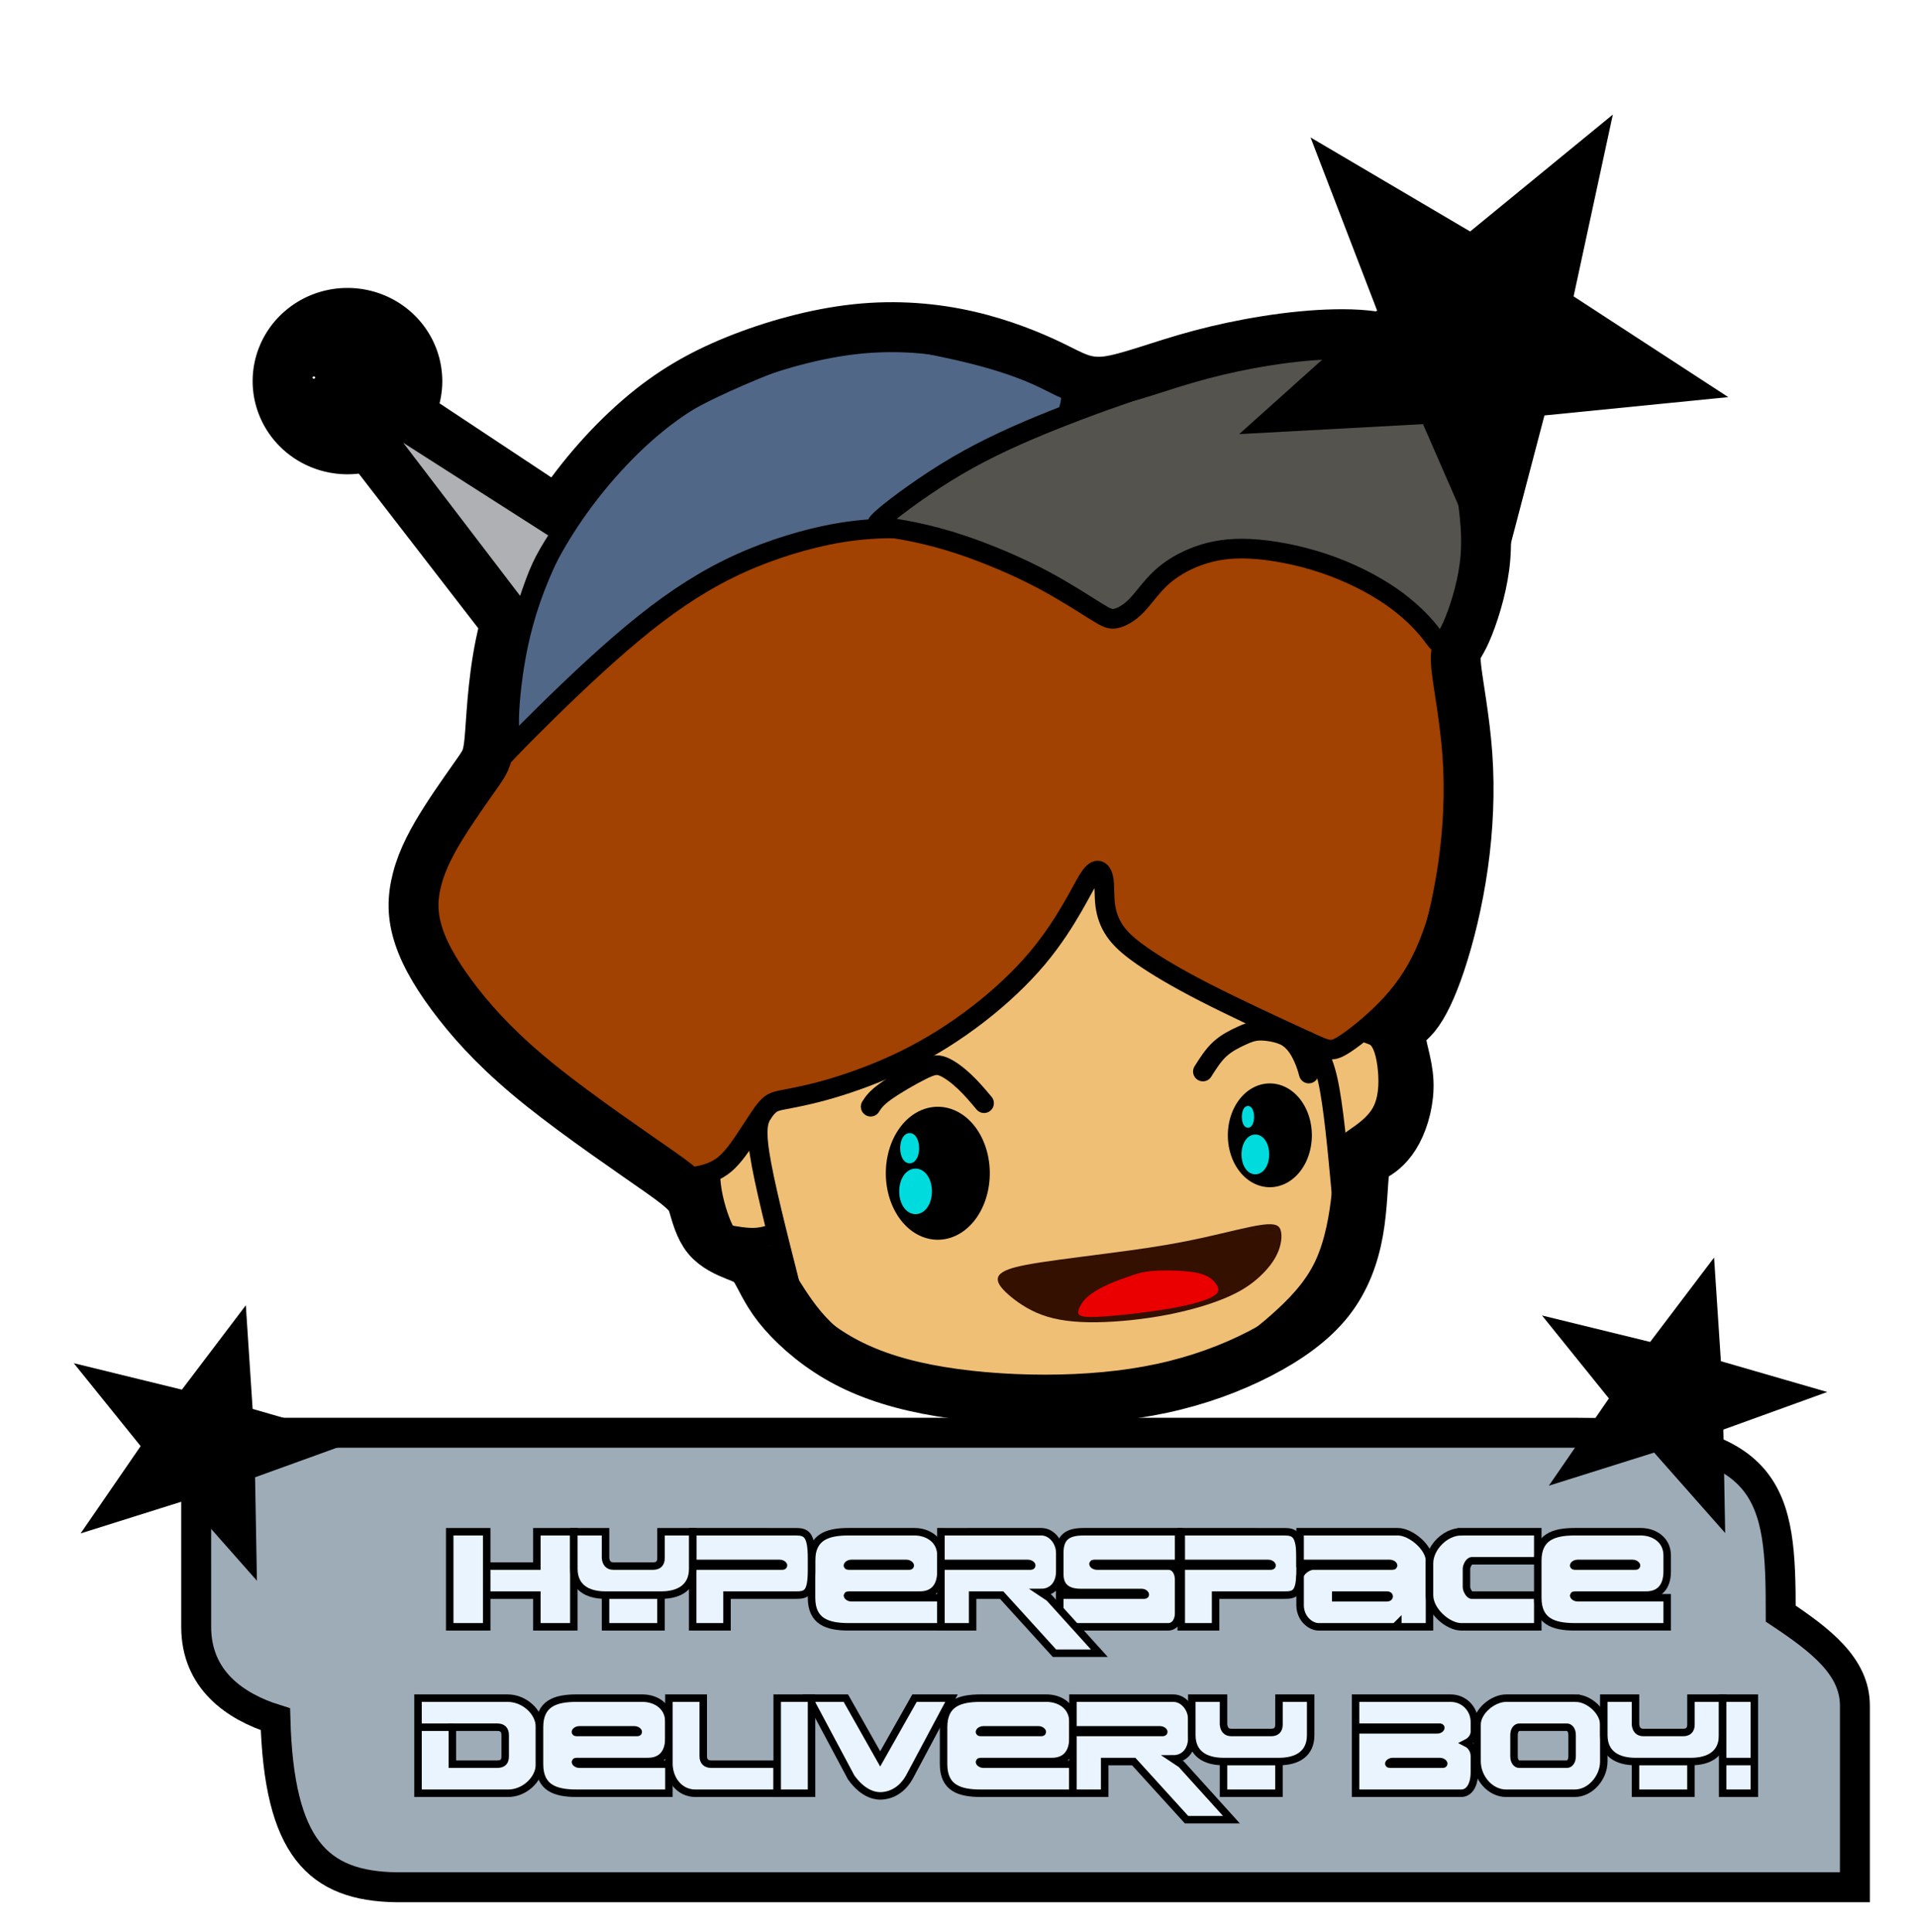 <?xml version="1.0" encoding="UTF-8" standalone="no"?>
<!-- Created with Inkscape (http://www.inkscape.org/) -->

<svg
   width="192.057mm"
   height="193.537mm"
   viewBox="0 0 192.057 193.537"
   version="1.1"
   id="svg5"
   xml:space="preserve"
   inkscape:version="1.2.1 (9c6d41e410, 2022-07-14)"
   sodipodi:docname="hdb-hdb-v2.svg"
   inkscape:export-filename="hdb-hdb-v2.png"
   inkscape:export-xdpi="262.48001"
   inkscape:export-ydpi="262.48001"
   xmlns:inkscape="http://www.inkscape.org/namespaces/inkscape"
   xmlns:sodipodi="http://sodipodi.sourceforge.net/DTD/sodipodi-0.dtd"
   xmlns="http://www.w3.org/2000/svg"
   xmlns:svg="http://www.w3.org/2000/svg"><sodipodi:namedview
     id="namedview7"
     pagecolor="#ffffff"
     bordercolor="#666666"
     borderopacity="1.0"
     inkscape:showpageshadow="2"
     inkscape:pageopacity="0.0"
     inkscape:pagecheckerboard="0"
     inkscape:deskcolor="#d1d1d1"
     inkscape:document-units="mm"
     showgrid="true"
     inkscape:zoom="0.914906"
     inkscape:cx="181.98591"
     inkscape:cy="457.97055"
     inkscape:window-width="2560"
     inkscape:window-height="1377"
     inkscape:window-x="-8"
     inkscape:window-y="-8"
     inkscape:window-maximized="1"
     inkscape:current-layer="layer1"><inkscape:grid
       type="xygrid"
       id="grid55094"
       originx="-21.09"
       originy="-38.786" /></sodipodi:namedview><defs
     id="defs2"><inkscape:path-effect
       effect="bspline"
       id="path-effect3288"
       is_visible="true"
       lpeversion="1"
       weight="33.333"
       steps="2"
       helper_size="0"
       apply_no_weight="true"
       apply_with_weight="true"
       only_selected="false" /><inkscape:path-effect
       effect="bspline"
       id="path-effect82344"
       is_visible="true"
       lpeversion="1"
       weight="33.333"
       steps="2"
       helper_size="0"
       apply_no_weight="true"
       apply_with_weight="true"
       only_selected="false" /><inkscape:path-effect
       effect="bspline"
       id="path-effect48799"
       is_visible="true"
       lpeversion="1"
       weight="33.333"
       steps="2"
       helper_size="0"
       apply_no_weight="true"
       apply_with_weight="true"
       only_selected="false" /><inkscape:path-effect
       effect="bspline"
       id="path-effect48795"
       is_visible="true"
       lpeversion="1"
       weight="33.333"
       steps="2"
       helper_size="0"
       apply_no_weight="true"
       apply_with_weight="true"
       only_selected="false" /><inkscape:path-effect
       effect="bspline"
       id="path-effect48695"
       is_visible="true"
       lpeversion="1"
       weight="33.333"
       steps="2"
       helper_size="0"
       apply_no_weight="true"
       apply_with_weight="true"
       only_selected="false" /><inkscape:path-effect
       effect="bspline"
       id="path-effect48661"
       is_visible="true"
       lpeversion="1"
       weight="33.333"
       steps="2"
       helper_size="0"
       apply_no_weight="true"
       apply_with_weight="true"
       only_selected="false" /><inkscape:path-effect
       effect="bspline"
       id="path-effect47814"
       is_visible="true"
       lpeversion="1"
       weight="33.333"
       steps="2"
       helper_size="0"
       apply_no_weight="true"
       apply_with_weight="true"
       only_selected="false" /><inkscape:path-effect
       effect="bspline"
       id="path-effect45230"
       is_visible="true"
       lpeversion="1"
       weight="33.333"
       steps="2"
       helper_size="0"
       apply_no_weight="true"
       apply_with_weight="true"
       only_selected="false" /><inkscape:path-effect
       effect="bspline"
       id="path-effect23184"
       is_visible="true"
       lpeversion="1"
       weight="33.333"
       steps="2"
       helper_size="0"
       apply_no_weight="true"
       apply_with_weight="true"
       only_selected="false" /><inkscape:path-effect
       effect="bspline"
       id="path-effect15237"
       is_visible="true"
       lpeversion="1"
       weight="33.333"
       steps="2"
       helper_size="0"
       apply_no_weight="true"
       apply_with_weight="true"
       only_selected="false" /><inkscape:path-effect
       effect="bspline"
       id="path-effect7279"
       is_visible="true"
       lpeversion="1"
       weight="33.333"
       steps="2"
       helper_size="0"
       apply_no_weight="true"
       apply_with_weight="true"
       only_selected="false" /><inkscape:path-effect
       effect="bspline"
       id="path-effect3877"
       is_visible="true"
       lpeversion="1"
       weight="33.333"
       steps="2"
       helper_size="0"
       apply_no_weight="true"
       apply_with_weight="true"
       only_selected="false" /><filter
       inkscape:collect="always"
       style="color-interpolation-filters:sRGB"
       id="filter48873"
       x="-0.502"
       y="-0.282"
       width="2.004"
       height="1.564"><feGaussianBlur
         inkscape:collect="always"
         stdDeviation="0.034"
         id="feGaussianBlur48875" /></filter><filter
       inkscape:collect="always"
       style="color-interpolation-filters:sRGB"
       id="filter48877"
       x="-0.603"
       y="-0.241"
       width="2.205"
       height="1.482"><feGaussianBlur
         inkscape:collect="always"
         stdDeviation="0.018"
         id="feGaussianBlur48879" /></filter><filter
       inkscape:collect="always"
       style="color-interpolation-filters:sRGB"
       id="filter48885"
       x="-0.489"
       y="-0.288"
       width="1.977"
       height="1.576"><feGaussianBlur
         inkscape:collect="always"
         stdDeviation="0.039"
         id="feGaussianBlur48887" /></filter><filter
       inkscape:collect="always"
       style="color-interpolation-filters:sRGB"
       id="filter48889"
       x="-0.55"
       y="-0.26"
       width="2.099"
       height="1.52"><feGaussianBlur
         inkscape:collect="always"
         stdDeviation="0.025"
         id="feGaussianBlur48891" /></filter><filter
       inkscape:collect="always"
       style="color-interpolation-filters:sRGB"
       id="filter48893"
       x="-0.012"
       y="-0.035"
       width="1.023"
       height="1.069"><feGaussianBlur
         inkscape:collect="always"
         stdDeviation="0.034"
         id="feGaussianBlur48895" /></filter><inkscape:path-effect
       effect="bspline"
       id="path-effect82344-4"
       is_visible="true"
       lpeversion="1"
       weight="33.333"
       steps="2"
       helper_size="0"
       apply_no_weight="true"
       apply_with_weight="true"
       only_selected="false" /></defs><g
     inkscape:groupmode="layer"
     id="layer5"
     inkscape:label="shadows"
     style="display:inline"
     transform="translate(-21.09,-38.786)"><path
       style="display:inline;fill:#9eacb8;fill-opacity:1;stroke:#ffffff;stroke-width:9;stroke-linecap:butt;stroke-linejoin:miter;stroke-dasharray:none;stroke-opacity:1"
       d="M 40.746,182.298 H 179.159 c 19.68,-0.02 20.337,6.256 20.337,18.114 3.969,2.646 7.431,5.289 7.431,9.211 v 18.2 H 60.854 c -7.946,-0.099 -11.813,-3.991 -12.171,-16.828 -4.065,-1.272 -7.937,-3.969 -7.937,-9.26 z"
       id="path50912-1"
       sodipodi:nodetypes="cccsccccc"
       inkscape:label="label shadow" /><path
       style="display:inline;fill:none;stroke:#ffffff;stroke-width:13;stroke-linecap:butt;stroke-linejoin:miter;stroke-dasharray:none;stroke-opacity:1"
       d="m 165.263,75.851 c -2.429,-2.953 -6.072,-3.648 -10.41,-3.561 -4.338,0.087 -9.369,0.955 -13.465,2.046 -4.096,1.09 -7.257,2.403 -9.426,2.663 -2.169,0.261 -3.345,-0.53 -5.408,-1.534 -2.063,-1.004 -5.012,-2.219 -8.396,-3.001 -3.383,-0.782 -7.2,-1.129 -11.277,-0.695 -4.077,0.434 -8.415,1.65 -12.058,3.126 -3.644,1.476 -6.593,3.213 -9.543,5.732 -2.95,2.519 -5.899,5.819 -8.336,9.482 -2.437,3.664 -4.33,7.626 -5.371,11.708 -1.041,4.082 -1.214,8.25 -1.388,10.508 -0.174,2.258 -0.347,2.605 -1.128,3.734 -0.781,1.129 -2.169,3.039 -3.383,4.95 -1.215,1.911 -2.255,3.821 -2.776,5.819 -0.52,1.998 -0.52,3.734 0.174,5.819 0.694,2.084 2.082,4.342 3.97,6.751 1.887,2.409 4.359,5.06 8.289,8.204 3.93,3.144 9.256,6.756 11.997,8.684 2.741,1.928 2.984,2.414 3.244,3.283 0.26,0.868 0.607,2.258 1.388,3.213 0.781,0.955 1.995,1.476 2.863,1.824 0.868,0.347 1.388,0.521 1.88,1.227 0.492,0.706 1.069,2.247 2.35,3.879 1.281,1.631 3.404,3.579 5.92,5.056 2.516,1.476 5.465,2.518 9.022,3.213 3.557,0.695 7.721,1.042 11.798,1.042 4.077,-5e-5 8.068,-0.347 11.711,-1.129 3.643,-0.782 6.94,-1.997 9.802,-3.474 2.863,-1.476 5.292,-3.213 6.94,-5.298 1.649,-2.085 2.515,-4.514 2.949,-6.946 0.434,-2.432 0.434,-4.863 0.608,-6.079 0.174,-1.216 0.521,-1.216 1.128,-1.563 0.607,-0.347 1.474,-1.042 2.168,-2.345 0.694,-1.302 1.214,-3.213 1.128,-5.037 -0.087,-1.824 -0.781,-3.56 -0.78,-4.516 6e-5,-0.956 0.694,-1.129 1.474,-2.084 0.78,-0.955 1.648,-2.693 2.523,-5.326 0.875,-2.634 1.728,-6.05 2.25,-9.731 0.522,-3.681 0.692,-7.435 0.432,-11.082 -0.26,-3.647 -0.954,-7.121 -1.127,-8.858 -0.173,-1.737 0.174,-1.737 0.781,-2.953 0.607,-1.216 1.474,-3.647 1.908,-6.079 0.434,-2.432 0.434,-4.863 -0.173,-8.684 -0.607,-3.821 -1.822,-9.032 -4.25,-11.985 z"
       id="path82342-4"
       inkscape:path-effect="#path-effect82344-4"
       inkscape:original-d="m 166.47721,73.592863 c -3.64292,-0.69424 -7.28637,-1.38899 -10.93034,-2.08427 -5.031,0.86898 -10.06233,1.73741 -15.09427,2.60533 -3.16038,1.31246 -6.32111,2.6247 -9.48239,3.93679 -1.17646,-0.79099 -2.35284,-1.58202 -3.52992,-2.37359 -2.949,-1.21533 -5.89839,-2.43112 -8.84837,-3.64746 -3.8165,-0.34686 -7.63337,-0.69423 -11.45083,-1.04213 -4.33701,1.21636 -8.674355,2.43216 -13.012305,3.64745 -2.949,1.73744 -5.89839,3.4743 -8.84837,5.21066 -2.949,3.30067 -5.898394,6.60068 -8.848373,9.90024 -1.871113,4.05262 -3.816421,7.99019 -5.725415,11.984497 -0.172977,4.16913 -0.346478,8.33757 -0.520493,12.50557 -0.172978,0.3479 -0.346476,0.69527 -0.520492,1.04213 -1.387487,1.91113 -2.775438,3.82166 -4.16394,5.73172 -1.040483,1.91113 -2.081447,3.82167 -3.122954,5.73172 5.22e-4,2.08482 5.22e-4,3.82166 0,5.73172 1.38853,2.25851 2.776481,4.51642 4.16394,6.77385 2.431112,2.51986 4.858447,5.21117 7.286893,7.81597 5.44968,3.65649 10.757364,7.29543 16.135264,10.94237 0.17402,0.17429 0.34752,0.69527 0.52049,1.04214 0.34752,1.39005 0.69451,2.77953 1.04099,4.16853 1.21502,0.52159 2.42948,1.04265 3.64344,1.5632 0.52102,0.17429 1.04151,0.34789 1.56148,0.52105 0.52102,1.21637 1.0415,2.77953 1.56148,4.16853 2.038715,1.87621 4.164445,3.82167 6.245895,5.73171 2.95004,1.04267 5.89944,2.08479 8.84837,3.12639 4.16455,0.34791 8.3284,0.69527 12.49182,1.04214 3.99104,-0.34687 7.9814,-0.69423 11.97132,-1.04214 3.29704,-1.21532 6.59343,-2.43112 9.88936,-3.64745 2.42953,-1.7364 4.85845,-3.47326 7.28689,-5.21065 0.86109,-2.4363 1.73549,-4.86275 2.60246,-7.29492 5.2e-4,-2.43116 5.2e-4,-4.86275 0,-7.29492 0.34753,5.3e-4 0.69451,5.3e-4 1.04099,0 0.86802,-0.69424 1.73549,-1.38898 2.60246,-2.08425 0.52102,-1.91011 1.0415,-3.82062 1.56148,-5.73173 -0.69349,-1.7364 -1.38746,-3.47324 -2.08197,-5.21065 0.69452,-0.17316 1.3885,-0.34685 2.08197,-0.52106 0.83989,-1.7491 1.73549,-3.47325 2.60246,-5.21066 0.86076,-3.53602 1.73549,-6.94701 2.60246,-10.4213 0.17764,-3.88808 0.34752,-7.64178 0.52049,-11.46344 -0.69348,-3.47332 -1.38746,-6.94702 -2.08197,-10.42131 0.34753,5.2e-4 0.69451,5.2e-4 1.04099,0 0.86802,-2.43117 1.73549,-4.862747 2.60246,-7.294907 0.17402,-2.43117 5.2e-4,-4.86276 0,-7.29492 -1.21399,-5.21023 -2.42845,-10.42078 -3.64345,-15.63195 z"
       inkscape:label="face border 1"
       sodipodi:nodetypes="ccccccccccccccccccccccccccccccccccccccccccccc" /><path
       sodipodi:type="star"
       style="display:inline;fill:none;fill-opacity:1;stroke:#ffffff;stroke-width:11.695;stroke-linecap:butt;stroke-linejoin:miter;stroke-dasharray:none;stroke-opacity:1;paint-order:markers stroke fill"
       id="path354-5-6-7"
       inkscape:flatsided="false"
       sodipodi:sides="5"
       sodipodi:cx="72.696014"
       sodipodi:cy="61.628021"
       sodipodi:r1="7.4619846"
       sodipodi:r2="2.9973686"
       sodipodi:arg1="0.69079093"
       sodipodi:arg2="1.3278795"
       inkscape:rounded="0"
       inkscape:randomized="0"
       d="m 78.447,66.382 -5.03,-1.845 -3.465,4.03 0.2,-5.354 -4.903,-2.051 5.154,-1.464 0.435,-5.297 2.985,4.449 5.172,-1.223 -3.309,4.214 z"
       inkscape:transform-center-x="-0.61804571"
       inkscape:transform-center-y="-0.064973299"
       transform="matrix(0.729,-0.599,0.648,0.68,95.619,180.327)"
       inkscape:label="lab star" /><path
       sodipodi:type="star"
       style="display:inline;fill:none;fill-opacity:1;stroke:#ffffff;stroke-width:11.695;stroke-linecap:butt;stroke-linejoin:miter;stroke-dasharray:none;stroke-opacity:1;paint-order:markers stroke fill"
       id="path95411-0"
       inkscape:flatsided="false"
       sodipodi:sides="5"
       sodipodi:cx="72.696014"
       sodipodi:cy="61.628021"
       sodipodi:r1="7.4619846"
       sodipodi:r2="2.9973686"
       sodipodi:arg1="0.69079093"
       sodipodi:arg2="1.3278795"
       inkscape:rounded="0"
       inkscape:randomized="0"
       d="m 78.447,66.382 -5.03,-1.845 -3.465,4.03 0.2,-5.354 -4.903,-2.051 5.154,-1.464 0.435,-5.297 2.985,4.449 5.172,-1.223 -3.309,4.214 z"
       inkscape:transform-center-x="-0.61804571"
       inkscape:transform-center-y="-0.064973299"
       transform="matrix(0.729,-0.599,0.648,0.68,-51.48,185.107)"
       inkscape:label="lone star" /><path
       sodipodi:type="star"
       style="display:inline;fill:none;fill-opacity:1;stroke:#ffffff;stroke-width:11.115;stroke-linecap:butt;stroke-linejoin:miter;stroke-dasharray:none;stroke-opacity:1;paint-order:markers stroke fill"
       id="path354-5-1"
       inkscape:flatsided="false"
       sodipodi:sides="5"
       sodipodi:cx="72.696014"
       sodipodi:cy="61.628021"
       sodipodi:r1="7.4619846"
       sodipodi:r2="2.9973686"
       sodipodi:arg1="0.69079093"
       sodipodi:arg2="1.3278795"
       inkscape:rounded="0"
       inkscape:randomized="0"
       d="m 78.447,66.382 -5.03,-1.845 -3.465,4.03 0.2,-5.354 -4.903,-2.051 5.154,-1.464 0.435,-5.297 2.985,4.449 5.172,-1.223 -3.309,4.214 z"
       inkscape:transform-center-x="-0.14157629"
       inkscape:transform-center-y="0.45345666"
       transform="matrix(1.451,-0.708,0.704,1.464,20.203,33.643)"
       inkscape:label="cap Star" /><path
       style="display:inline;fill:none;fill-opacity:1;stroke:#ffffff;stroke-width:18;stroke-linecap:round;stroke-linejoin:miter;stroke-dasharray:none;stroke-opacity:1;paint-order:markers stroke fill"
       id="path22096-3"
       sodipodi:type="arc"
       sodipodi:cx="55.90918"
       sodipodi:cy="76.98262"
       sodipodi:rx="5.0032935"
       sodipodi:ry="4.8326125"
       sodipodi:start="0"
       sodipodi:end="6.2695565"
       sodipodi:open="true"
       sodipodi:arc-type="arc"
       d="m 60.912,76.983 a 5.003,4.833 0 0 1 -4.986,4.833 5.003,4.833 0 0 1 -5.02,-4.8 5.003,4.833 0 0 1 4.952,-4.865 5.003,4.833 0 0 1 5.054,4.766"
       inkscape:label="cap 2" /><path
       style="display:inline;fill:none;fill-opacity:1;stroke:#ffffff;stroke-width:13;stroke-linecap:round;stroke-linejoin:miter;stroke-dasharray:none;stroke-opacity:1"
       d="m 77.273,90.255 -23.418,-15.516 -1.375,1.522 19.552,25.309 z"
       id="path17957-8"
       sodipodi:nodetypes="ccccc"
       inkscape:label="cap 1" /></g><g
     inkscape:label="Image"
     inkscape:groupmode="layer"
     id="layer1"
     style="display:inline"
     transform="translate(-21.09,-38.786)"><g
       inkscape:groupmode="layer"
       id="layer2"
       inkscape:label="Label Grp"
       transform="translate(-14.817,112.902)"><path
         style="display:inline;fill:#9eacb8;fill-opacity:1;stroke:#000000;stroke-width:3;stroke-linecap:butt;stroke-linejoin:miter;stroke-dasharray:none;stroke-opacity:1"
         d="M 55.562,69.396 H 193.975 c 19.68,-0.02 20.337,6.256 20.337,18.114 3.969,2.646 7.431,5.289 7.431,9.211 V 114.921 H 75.671 c -7.946,-0.099 -11.813,-3.991 -12.171,-16.828 -4.065,-1.272 -7.937,-3.969 -7.937,-9.26 z"
         id="path50912"
         sodipodi:nodetypes="cccsccccc"
         inkscape:label="label" /><g
         inkscape:groupmode="layer"
         id="layer3"
         inkscape:label="Text"
         style="display:inline"
         transform="translate(2.2376117e-5,-17)"><g
           id="g67367"
           inkscape:label="Text E (1)"
           style="display:inline"><path
             style="display:inline;fill:#e9f4fe;fill-opacity:1;stroke:#000000;stroke-width:0.75;stroke-linecap:butt;stroke-linejoin:miter;stroke-dasharray:none;stroke-opacity:1"
             d="m 120.915,96.308 h 6.615 c 1.323,1e-6 2.646,0.794 2.646,2.381 v 1.587 c 0,1.587 -0.794,2.381 -2.117,2.381 h -7.144 c -0.265,0 0.025,0.264 0.265,0.265 h 8.996 v 2.91 h -9.26 c -2.117,0 -3.704,-0.529 -3.704,-2.91 v -3.704 c 0,-2.381 1.587,-2.91 3.704,-2.91 z"
             id="path63021"
             sodipodi:nodetypes="ccccccccccccc" /><path
             style="display:inline;fill:none;stroke:#000000;stroke-width:0.75;stroke-linecap:butt;stroke-linejoin:miter;stroke-dasharray:none;stroke-opacity:1"
             d="m 121.179,99.483 h 5.556 c 0.265,10e-7 0.523,0.273 0.265,0.265 h -6.085 c -0.265,2e-6 0,-0.265 0.265,-0.265 z"
             id="path67363"
             sodipodi:nodetypes="ccccc" /></g><g
           id="g62854"
           inkscape:label="Text P (1)"
           style="display:inline;fill:#9eadba;fill-opacity:1"><path
             style="fill:#e9f4fe;fill-opacity:1;stroke:#000000;stroke-width:0.75;stroke-linecap:butt;stroke-linejoin:miter;stroke-dasharray:none;stroke-opacity:1"
             d="m 105.304,96.308 v 9.525 h 3.44 v -3.175 h 6.879 c 1.058,0 1.568,-0.144 1.587,-2.381 v -1.323 c 0,-2.381 -0.529,-2.646 -1.587,-2.646 z"
             id="path61826"
             sodipodi:nodetypes="ccccccccc" /><path
             style="display:inline;fill:none;fill-opacity:1;stroke:#000000;stroke-width:0.75;stroke-linecap:butt;stroke-linejoin:miter;stroke-dasharray:none;stroke-opacity:1"
             d="m 105.833,99.483 h 8.202 c 0.265,0 0.524,0.256 0.265,0.265 h -8.467 z"
             id="path67363-1"
             sodipodi:nodetypes="ccccc" /></g><g
           id="g71924"
           inkscape:label="Text S"
           style="display:inline"><path
             style="fill:#e9f4fe;fill-opacity:1;stroke:#000000;stroke-width:0.75;stroke-linecap:round;stroke-linejoin:miter;stroke-dasharray:none;stroke-opacity:1"
             d="m 144.463,96.308 h 9.525 v 3.175 h -8.467 c -0.265,10e-7 0,0.265 0.265,0.265 h 7.144 c 0.794,10e-7 1.058,0.794 1.058,1.323 v 3.44 c 0,0.529 -0.267,1.314 -1.058,1.323 h -10.848 v -7.408 c 0,-1.587 0.794,-2.117 2.381,-2.117"
             id="path68144"
             sodipodi:nodetypes="cccccccccccc" /><path
             style="fill:#000000;fill-opacity:1;stroke:#000000;stroke-width:0.75;stroke-linecap:butt;stroke-linejoin:miter;stroke-dasharray:none;stroke-opacity:1"
             d="m 142.081,100.542 c 0,1.323 0.794,1.852 2.117,1.852 h 6.085 c 0.246,-0.013 0.529,0.265 0.265,0.265 h -8.467 z"
             id="path69641"
             sodipodi:nodetypes="cccccc" /></g><g
           id="g67962"
           inkscape:label="Text R (1)"
           style="display:inline"><path
             style="fill:#e9f4fe;fill-opacity:1;stroke:#000000;stroke-width:0.75;stroke-linecap:square;stroke-linejoin:miter;stroke-dasharray:none;stroke-opacity:1"
             d="m 130.175,96.308 v 9.525 h 3.175 v -3.175 h 2.91 l 5.292,5.821 H 146.05 l -5.027,-5.556 -0.794,-0.529 c 1.058,0 1.852,-0.794 1.852,-2.117 V 98.425 c 0,-1.058 -0.794,-2.117 -1.852,-2.117 H 130.175"
             id="path67483"
             sodipodi:nodetypes="ccccccccccccc" /><path
             style="display:inline;fill:none;fill-opacity:1;stroke:#000000;stroke-width:0.75;stroke-linecap:butt;stroke-linejoin:miter;stroke-dasharray:none;stroke-opacity:1"
             d="m 130.704,99.483 h 8.202 c 0.265,0 0.524,0.256 0.265,0.265 h -8.467 z"
             id="path67363-1-1"
             sodipodi:nodetypes="ccccc" /></g><path
           id="path55098"
           style="display:inline;fill:#e9f4fe;fill-opacity:1;stroke:#000000;stroke-width:0.75;stroke-linecap:butt;stroke-linejoin:miter;stroke-dasharray:none;stroke-opacity:1"
           d="m 84.667,99.748 v 2.91 m -3.704,-6.35 h 3.704 v 3.44 h 5.027 v -3.44 h 3.704 v 9.525 h -3.704 v -3.175 h -5.027 v 3.175 H 80.963 Z"
           inkscape:label="Text H" /><path
           id="path61614"
           style="display:inline;fill:#e9f4fe;fill-opacity:1;stroke:#000000;stroke-width:0.75;stroke-linecap:butt;stroke-linejoin:miter;stroke-dasharray:none;stroke-opacity:1"
           d="m 96.573,102.658 v 3.175 h 5.556 v -3.175 z m -3.175,-6.35 h 3.175 v 2.646 c 0.054,0.468 0.265,0.794 0.794,0.794 l 3.969,2e-6 c 0.529,0 0.794,-0.265 0.794,-0.794 v -2.646 l 3.175,-1e-6 v 3.704 c 0,1.852 -1.323,2.646 -3.175,2.646 h -5.556 c -1.852,0 -3.175,-0.794 -3.175,-2.646 z"
           inkscape:label="Text Y (1)"
           sodipodi:nodetypes="ccccccccsssccccccc" /><g
           id="g78050"
           inkscape:label="Text P (2)"
           style="display:inline;fill:#9eadba;fill-opacity:1"
           transform="translate(48.948)"><path
             style="fill:#e9f4fe;fill-opacity:1;stroke:#000000;stroke-width:0.75;stroke-linecap:butt;stroke-linejoin:miter;stroke-dasharray:none;stroke-opacity:1"
             d="m 105.304,96.308 v 9.525 h 3.44 v -3.175 h 6.879 c 1.058,0 1.568,-0.144 1.587,-2.381 v -1.323 c 0,-2.381 -0.529,-2.646 -1.587,-2.646 z"
             id="path78046"
             sodipodi:nodetypes="ccccccccc" /><path
             style="display:inline;fill:none;fill-opacity:1;stroke:#000000;stroke-width:0.75;stroke-linecap:butt;stroke-linejoin:miter;stroke-dasharray:none;stroke-opacity:1"
             d="m 105.833,99.483 h 8.202 c 0.265,0 0.524,0.256 0.265,0.265 h -8.467 z"
             id="path78048"
             sodipodi:nodetypes="ccccc" /></g><g
           id="g78899"
           inkscape:label="Text A"><path
             style="fill:#e9f4fe;fill-opacity:1;stroke:#000000;stroke-width:0.75;stroke-linecap:butt;stroke-linejoin:miter;stroke-dasharray:none;stroke-opacity:1"
             d="m 166.158,96.308 h 9.79 c 1.323,1e-6 3.175,1.588 3.175,2.91 v 6.615 h -3.175 v -0.265 l -0.265,0.265 h -7.673 c -0.794,0 -1.823,-0.809 -1.852,-2.117 v -2.91 c 0.013,-0.491 0.794,-1.058 1.323,-1.058 h 7.938 c 0.265,2e-6 0,-0.265 -0.265,-0.265 h -8.996 z"
             id="path78526"
             sodipodi:nodetypes="ccccccccccccccc" /><path
             style="display:inline;fill:none;fill-opacity:1;stroke:#000000;stroke-width:0.75;stroke-linecap:butt;stroke-linejoin:miter;stroke-dasharray:none;stroke-opacity:1"
             d="m 169.73,102.658 h 5.159 c 0.265,0 0.259,0.256 0,0.265 h -5.159 z"
             id="path78048-1"
             sodipodi:nodetypes="ccccc" /></g><path
           style="fill:#e9f4fe;fill-opacity:1;stroke:#000000;stroke-width:0.75;stroke-linecap:butt;stroke-linejoin:miter;stroke-dasharray:none;stroke-opacity:1"
           d="m 182.298,96.308 h 7.673 v 2.91 h -6.615 c -0.265,10e-7 -0.529,0.529 -0.529,0.794 v 1.852 c 0,0.265 0.294,0.814 0.529,0.794 h 6.615 v 3.175 h -7.673 c -1.323,0 -3.175,-1.587 -3.175,-3.175 l 1e-5,-3.175 c 0,-1.587 1.587,-3.175 3.175,-3.175 z"
           id="path79250"
           sodipodi:nodetypes="ccccccccccccc"
           inkscape:label="Text C" /><g
           id="g81970"
           inkscape:label="Text E (2)"
           style="display:inline"
           transform="translate(72.76)"><path
             style="display:inline;fill:#e9f4fe;fill-opacity:1;stroke:#000000;stroke-width:0.75;stroke-linecap:butt;stroke-linejoin:miter;stroke-dasharray:none;stroke-opacity:1"
             d="m 120.915,96.308 h 6.615 c 1.323,1e-6 2.646,0.794 2.646,2.381 v 1.587 c 0,1.587 -0.794,2.381 -2.117,2.381 h -7.144 c -0.265,0 0.025,0.264 0.265,0.265 h 8.996 v 2.91 h -9.26 c -2.117,0 -3.704,-0.529 -3.704,-2.91 v -3.704 c 0,-2.381 1.587,-2.91 3.704,-2.91 z"
             id="path81966"
             sodipodi:nodetypes="ccccccccccccc" /><path
             style="display:inline;fill:none;stroke:#000000;stroke-width:0.75;stroke-linecap:butt;stroke-linejoin:miter;stroke-dasharray:none;stroke-opacity:1"
             d="m 121.179,99.483 h 5.556 c 0.265,10e-7 0.523,0.273 0.265,0.265 h -6.085 c -0.265,2e-6 0,-0.265 0.265,-0.265 z"
             id="path81968"
             sodipodi:nodetypes="ccccc" /></g><g
           id="g84050"
           inkscape:label="Text D"><path
             id="path82651"
             style="fill:#e9f4fe;fill-opacity:1;stroke:#000000;stroke-width:0.75;stroke-linecap:butt;stroke-linejoin:miter;stroke-dasharray:none;stroke-opacity:1"
             d="m 77.787,112.977 v 9.525 h 8.996 c 1.574,0.033 3.175,-1.323 3.175,-2.91 v -3.704 c 10e-7,-1.587 -1.587,-2.91 -3.175,-2.91 z m 3.44,2.91 H 85.725 c 0.529,0 0.794,0.265 0.794,0.794 v 2.117 c 10e-7,0.529 -0.205,0.779 -0.794,0.794 h -4.498 z" /><path
             style="display:inline;fill:none;fill-opacity:1;stroke:#000000;stroke-width:0.75;stroke-linecap:butt;stroke-linejoin:miter;stroke-dasharray:none;stroke-opacity:1"
             d="m 81.227,115.888 h -3.44 v 0"
             id="path82732" /></g><g
           id="g87664"
           inkscape:label="Text E (3)"
           style="display:inline"
           transform="translate(-27.252,16.669)"><path
             style="display:inline;fill:#e9f4fe;fill-opacity:1;stroke:#000000;stroke-width:0.75;stroke-linecap:butt;stroke-linejoin:miter;stroke-dasharray:none;stroke-opacity:1"
             d="m 120.915,96.308 h 6.615 c 1.323,1e-6 2.646,0.794 2.646,2.381 v 1.587 c 0,1.587 -0.794,2.381 -2.117,2.381 h -7.144 c -0.265,0 0.025,0.264 0.265,0.265 h 8.996 v 2.91 h -9.26 c -2.117,0 -3.704,-0.529 -3.704,-2.91 v -3.704 c 0,-2.381 1.587,-2.91 3.704,-2.91 z"
             id="path87660"
             sodipodi:nodetypes="ccccccccccccc" /><path
             style="display:inline;fill:none;stroke:#000000;stroke-width:0.75;stroke-linecap:butt;stroke-linejoin:miter;stroke-dasharray:none;stroke-opacity:1"
             d="m 121.179,99.483 h 5.556 c 0.265,10e-7 0.523,0.273 0.265,0.265 h -6.085 c -0.265,2e-6 0,-0.265 0.265,-0.265 z"
             id="path87662"
             sodipodi:nodetypes="ccccc" /></g><path
           style="fill:#e9f4fe;fill-opacity:1;stroke:#000000;stroke-width:0.75;stroke-linecap:butt;stroke-linejoin:miter;stroke-dasharray:none;stroke-opacity:1"
           d="m 102.923,112.977 h 3.44 v 5.821 c 0,0.529 0.293,0.785 0.794,0.794 h 6.615 v 2.91 h -8.202 c -1.587,0 -2.618,-1.379 -2.646,-2.91 z"
           id="path87912"
           sodipodi:nodetypes="ccccccccc"
           inkscape:label="Text L" /><path
           style="display:inline;fill:#e9f4fe;fill-opacity:1;stroke:#000000;stroke-width:0.75;stroke-linecap:butt;stroke-linejoin:miter;stroke-dasharray:none;stroke-opacity:1"
           d="M 116.946,112.977 H 120.65 l 3.44,6.085 3.44,-6.085 h 3.704 L 127,120.915 c -1.058,1.852 -2.646,1.852 -2.91,1.852 -0.265,0 -1.587,0 -2.91,-1.852 z"
           id="path91014"
           sodipodi:nodetypes="ccccccccc"
           inkscape:label="Text V" /><path
           style="display:inline;fill:#e9f4fe;fill-opacity:1;stroke:#000000;stroke-width:0.75;stroke-linecap:butt;stroke-linejoin:miter;stroke-dasharray:none;stroke-opacity:1"
           d="m 113.771,112.977 h 3.44 v 9.525 h -3.44 z"
           id="path88489"
           inkscape:label="Text I" /><g
           id="g91191"
           inkscape:label="Text E (4)"
           style="display:inline"
           transform="translate(13.229,16.669)"><path
             style="display:inline;fill:#e9f4fe;fill-opacity:1;stroke:#000000;stroke-width:0.75;stroke-linecap:butt;stroke-linejoin:miter;stroke-dasharray:none;stroke-opacity:1"
             d="m 120.915,96.308 h 6.615 c 1.323,1e-6 2.646,0.794 2.646,2.381 v 1.587 c 0,1.587 -0.794,2.381 -2.117,2.381 h -7.144 c -0.265,0 0.025,0.264 0.265,0.265 h 8.996 v 2.91 h -9.26 c -2.117,0 -3.704,-0.529 -3.704,-2.91 v -3.704 c 0,-2.381 1.587,-2.91 3.704,-2.91 z"
             id="path91187"
             sodipodi:nodetypes="ccccccccccccc" /><path
             style="display:inline;fill:none;stroke:#000000;stroke-width:0.75;stroke-linecap:butt;stroke-linejoin:miter;stroke-dasharray:none;stroke-opacity:1"
             d="m 121.179,99.483 h 5.556 c 0.265,10e-7 0.523,0.273 0.265,0.265 h -6.085 c -0.265,2e-6 0,-0.265 0.265,-0.265 z"
             id="path91189"
             sodipodi:nodetypes="ccccc" /></g><g
           id="g91285"
           inkscape:label="Text R (2)"
           style="display:inline"
           transform="translate(13.229,16.669)"><path
             style="fill:#e9f4fe;fill-opacity:1;stroke:#000000;stroke-width:0.75;stroke-linecap:square;stroke-linejoin:miter;stroke-dasharray:none;stroke-opacity:1"
             d="m 130.175,96.308 v 9.525 h 3.175 v -3.175 h 2.91 l 5.292,5.821 H 146.05 l -5.027,-5.556 -0.794,-0.529 c 1.058,0 1.852,-0.794 1.852,-2.117 V 98.425 c 0,-1.058 -0.794,-2.117 -1.852,-2.117 H 130.175"
             id="path91281"
             sodipodi:nodetypes="ccccccccccccc" /><path
             style="display:inline;fill:none;fill-opacity:1;stroke:#000000;stroke-width:0.75;stroke-linecap:butt;stroke-linejoin:miter;stroke-dasharray:none;stroke-opacity:1"
             d="m 130.704,99.483 h 8.202 c 0.265,0 0.524,0.256 0.265,0.265 h -8.467 z"
             id="path91283"
             sodipodi:nodetypes="ccccc" /></g><path
           id="path91378"
           style="display:inline;fill:#e9f4fe;fill-opacity:1;stroke:#000000;stroke-width:0.75;stroke-linecap:butt;stroke-linejoin:miter;stroke-dasharray:none;stroke-opacity:1"
           d="m 158.485,119.327 v 3.175 h 5.556 v -3.175 z m -3.175,-6.35 h 3.175 v 2.646 c 0.054,0.468 0.265,0.794 0.794,0.794 h 3.969 c 0.529,0 0.794,-0.265 0.794,-0.794 v -2.646 l 3.175,-1e-5 v 3.704 c -1e-5,1.852 -1.323,2.646 -3.175,2.646 h -5.556 c -1.852,0 -3.175,-0.794 -3.175,-2.646 z"
           inkscape:label="Text Y (2)"
           sodipodi:nodetypes="ccccccccsssccccccc" /><g
           id="g93686"
           inkscape:label="Text B"><path
             style="fill:#e9f4fe;fill-opacity:1;stroke:#000000;stroke-width:0.75;stroke-linecap:butt;stroke-linejoin:miter;stroke-dasharray:none;stroke-opacity:1"
             d="m 171.715,112.977 h 9.525 c 1.323,0 2.381,1.058 2.381,2.381 v 0.794 c 0.054,0.571 -0.265,1.058 -0.794,1.323 0.529,0.265 0.794,0.794 0.794,1.323 v 1.587 c 0,1.323 -0.529,2.117 -1.323,2.117 h -10.583 v -6.35 h 8.202 c 0.265,0 0.455,-0.243 0.265,-0.265 h -8.467 z"
             id="path91817"
             sodipodi:nodetypes="cccccccccccccc" /><path
             style="display:inline;fill:none;stroke:#000000;stroke-width:0.75;stroke-linecap:butt;stroke-linejoin:miter;stroke-dasharray:none;stroke-opacity:1"
             d="m 175.419,119.327 h 4.763 c 0.265,0 0.523,0.273 0.265,0.265 h -5.292 c -0.265,0 -1e-5,-0.265 0.265,-0.265 z"
             id="path91189-6"
             sodipodi:nodetypes="ccccc" /></g><path
           id="path93881"
           style="display:inline;fill:#e9f4fe;fill-opacity:1;stroke:#000000;stroke-width:0.75;stroke-linecap:butt;stroke-linejoin:miter;stroke-dasharray:none;stroke-opacity:1"
           d="m 193.804,112.977 c -0.043,-10e-4 -0.086,-10e-4 -0.129,5.1e-4 h -6.879 c -1.323,0 -2.91,1.323 -2.91,2.646 v 3.704 c 0.016,1.653 1.323,3.175 2.91,3.175 h 6.879 c 1.587,0 2.91,-1.587 2.91,-3.175 v -3.704 c 1e-5,-1.282 -1.441,-2.612 -2.781,-2.646 z m -5.685,2.911 h 4.763 c 0.265,0 0.529,0.265 0.529,0.794 v 2.117 c 1e-5,0.529 -0.265,0.794 -0.529,0.794 h -4.763 c -0.265,0 -0.529,-0.265 -0.529,-0.794 v -2.117 c 0,-0.529 0.265,-0.794 0.529,-0.794 z"
           inkscape:label="Text O" /><path
           id="path94698"
           style="display:inline;fill:#e9f4fe;fill-opacity:1;stroke:#000000;stroke-width:0.75;stroke-linecap:butt;stroke-linejoin:miter;stroke-dasharray:none;stroke-opacity:1"
           d="m 199.76,119.327 v 3.175 h 5.556 v -3.175 z m -3.175,-6.35 h 3.175 v 2.646 c 0.054,0.468 0.265,0.794 0.794,0.794 h 3.969 c 0.529,0 0.794,-0.265 0.794,-0.794 v -2.646 l 3.175,-1e-5 v 3.704 c -1e-5,1.852 -1.323,2.646 -3.175,2.646 h -5.556 c -1.852,0 -3.175,-0.794 -3.175,-2.646 z"
           inkscape:label="Text Y (3)"
           sodipodi:nodetypes="ccccccccsssccccccc" /><path
           style="display:inline;fill:#e9f4fe;fill-opacity:1;stroke:#000000;stroke-width:0.75;stroke-linecap:butt;stroke-linejoin:miter;stroke-dasharray:none;stroke-opacity:1"
           d="m 208.492,112.977 h 3.175 v 9.525 h -3.175 v -3.175 h 3.175 -3.175 z"
           id="path94797"
           sodipodi:nodetypes="cccccccc"
           inkscape:label="Text !" /></g><path
         sodipodi:type="star"
         style="display:inline;fill:#ffffff;fill-opacity:1;stroke:#000000;stroke-width:5.647;stroke-linecap:butt;stroke-linejoin:miter;stroke-dasharray:none;stroke-opacity:1;paint-order:markers stroke fill"
         id="path354-5-6"
         inkscape:flatsided="false"
         sodipodi:sides="5"
         sodipodi:cx="72.696014"
         sodipodi:cy="61.628021"
         sodipodi:r1="7.4619846"
         sodipodi:r2="2.9973686"
         sodipodi:arg1="0.69079093"
         sodipodi:arg2="1.3278795"
         inkscape:rounded="0"
         inkscape:randomized="0"
         d="m 78.447,66.382 -5.03,-1.845 -3.465,4.03 0.2,-5.354 -4.903,-2.051 5.154,-1.464 0.435,-5.297 2.985,4.449 5.172,-1.223 -3.309,4.214 z"
         inkscape:transform-center-x="-0.61804571"
         inkscape:transform-center-y="-0.064973299"
         transform="matrix(0.729,-0.599,0.648,0.68,110.436,67.426)"
         inkscape:label="lab star" /></g><g
       inkscape:groupmode="layer"
       id="layer4"
       inkscape:label="Face Grp"
       transform="matrix(1.967,0,0,1.969,17.615,-53.546)"
       style="display:inline"><path
         style="display:inline;fill:#aeb0b3;fill-opacity:1;stroke:#000000;stroke-width:2.54;stroke-linecap:round;stroke-linejoin:miter;stroke-dasharray:none;stroke-opacity:1"
         d="M 30.326,73.019 18.422,65.14 17.723,65.913 27.662,78.764 Z"
         id="path17957"
         sodipodi:nodetypes="ccccc"
         inkscape:label="cap 1" /><path
         style="display:inline;fill:#aeb0b3;fill-opacity:1;stroke:#000000;stroke-width:4.572;stroke-linecap:round;stroke-linejoin:miter;stroke-dasharray:none;stroke-opacity:1;paint-order:markers stroke fill"
         id="path22096"
         sodipodi:type="arc"
         sodipodi:cx="19.464844"
         sodipodi:cy="66.280159"
         sodipodi:rx="2.5433381"
         sodipodi:ry="2.4538741"
         sodipodi:start="0"
         sodipodi:end="6.2695565"
         sodipodi:open="true"
         sodipodi:arc-type="arc"
         d="m 22.008,66.28 a 2.543,2.454 0 0 1 -2.535,2.454 2.543,2.454 0 0 1 -2.552,-2.437 2.543,2.454 0 0 1 2.517,-2.47 2.543,2.454 0 0 1 2.569,2.42"
         inkscape:label="cap 2" /><path
         style="display:inline;fill:#fdfefd;fill-opacity:1;stroke:#000000;stroke-width:2;stroke-linecap:round;stroke-linejoin:miter;stroke-dasharray:none;stroke-opacity:1;paint-order:markers stroke fill"
         id="path22099"
         sodipodi:type="arc"
         sodipodi:cx="17.752243"
         sodipodi:cy="66.101227"
         sodipodi:rx="1.0696414"
         sodipodi:ry="1.0568607"
         sodipodi:start="0"
         sodipodi:end="6.2695565"
         sodipodi:open="true"
         sodipodi:arc-type="arc"
         d="m 18.822,66.101 a 1.07,1.057 0 0 1 -1.066,1.057 1.07,1.057 0 0 1 -1.073,-1.05 1.07,1.057 0 0 1 1.059,-1.064 1.07,1.057 0 0 1 1.08,1.042"
         inkscape:label="cap 3" /><path
         style="display:inline;fill:#f0bf76;fill-opacity:1;stroke:#000000;stroke-width:1;stroke-linecap:butt;stroke-linejoin:miter;stroke-dasharray:none;stroke-opacity:1"
         d="m 38.146,104.597 c -0.009,0.036 -0.027,0.109 -0.09,0.533 -0.063,0.425 -0.172,1.202 -0.072,2.052 0.099,0.85 0.407,1.771 0.642,2.244 0.235,0.473 0.398,0.497 0.777,0.623 0.38,0.127 0.976,0.356 1.425,0.702 0.449,0.347 0.75,0.81 1.172,1.476 0.422,0.666 0.964,1.533 1.729,2.277 0.765,0.744 1.753,1.365 3.121,1.81 1.368,0.446 3.115,0.717 4.91,0.883 1.795,0.166 3.639,0.226 5.708,0.066 2.07,-0.16 4.365,-0.539 5.961,-1.072 1.597,-0.533 2.494,-1.22 3.393,-2.014 0.899,-0.794 1.806,-1.7 2.372,-2.881 0.566,-1.181 0.795,-2.639 0.901,-3.693 0.106,-1.054 0.087,-1.717 0.139,-2.094 0.051,-0.377 0.172,-0.473 0.551,-0.735 0.38,-0.262 1.018,-0.69 1.356,-1.31 0.337,-0.62 0.374,-1.434 0.304,-2.166 -0.069,-0.732 -0.244,-1.383 -0.569,-1.636 -0.325,-0.253 -0.801,-0.109 -2.223,-1.359 -1.422,-1.25 -3.79,-3.895 -6.163,-5.46 -2.373,-1.565 -4.75,-2.051 -7.749,-1.553 -2.999,0.498 -6.62,1.981 -9.655,4.357 -3.035,2.376 -5.482,5.644 -6.706,7.278 -1.224,1.634 -1.224,1.634 -1.233,1.671 z"
         id="path23182"
         inkscape:path-effect="#path-effect23184"
         inkscape:original-d="m 38.155245,104.56092 c -0.01781,0.0726 -0.03588,0.14486 -0.05422,0.21689 -0.108183,0.77748 -0.216628,1.55467 -0.32534,2.33161 0.307536,0.92208 0.614797,1.84386 0.921798,2.7654 0.162938,0.0244 0.325607,0.0485 0.488013,0.0723 0.596734,0.22922 1.193181,0.45816 1.789375,0.68684 0.301511,0.46418 0.602747,0.92808 0.903724,1.39173 0.542509,0.86786 1.084733,1.73542 1.626703,2.60273 0.988356,0.62083 1.976408,1.24138 2.964217,1.86167 1.747499,0.27139 3.494664,0.5425 5.241602,0.81335 1.843897,0.0605 3.687458,0.12076 5.530792,0.18075 2.295771,-0.37931 4.591185,-0.75887 6.886382,-1.1387 0.89798,-0.68658 1.795663,-1.37339 2.693098,-2.06049 0.904007,-0.89745 1.807713,-1.80718 2.711172,-2.71117 0.229214,-1.45778 0.458153,-2.91575 0.686832,-4.37403 -0.01781,-0.65043 -0.03589,-1.31315 -0.05422,-1.97012 0.120764,-0.0961 0.241258,-0.19253 0.36149,-0.28919 0.638908,-0.42751 1.277527,-0.85526 1.915896,-1.28329 0.03641,-0.8131 0.07256,-1.62644 0.108447,-2.44005 -0.174461,-0.65043 -0.349176,-1.301103 -0.524161,-1.952049 -0.475707,0.144864 -0.951658,0.289456 -1.427884,0.433789 -2.368106,-2.644529 -4.736378,-5.289214 -7.104965,-7.934219 -2.376972,-0.485407 -4.754115,-0.97106 -7.131571,-1.456989 -3.620977,1.482844 -7.242072,2.965363 -10.863503,4.447649 -2.447674,3.26886 -4.895514,6.537329 -7.343669,9.805599 z"
         inkscape:label="Face" /><path
         style="display:inline;fill:#516787;fill-opacity:1;stroke:#000000;stroke-width:1;stroke-linecap:butt;stroke-linejoin:miter;stroke-dasharray:none;stroke-opacity:1"
         d="m 42.709,64.729 c -1.18,0.443 -3.54,1.329 -5.49,2.349 -1.95,1.02 -3.478,2.166 -4.794,3.743 -1.316,1.576 -2.416,3.579 -3.144,5.313 -0.728,1.734 -1.086,3.199 -1.308,4.567 -0.222,1.368 -0.307,2.637 -0.264,3.302 0.043,0.665 0.213,0.724 1.018,0.575 0.805,-0.149 2.245,-0.507 5.986,-1.717 3.74,-1.21 9.781,-3.272 13.909,-6.071 4.128,-2.799 6.343,-6.335 7.217,-8.175 0.874,-1.84 0.405,-1.985 -0.358,-2.288 -0.763,-0.302 -1.819,-0.763 -3.178,-1.159 -1.359,-0.396 -3.02,-0.729 -4.163,-0.943 -1.143,-0.215 -1.767,-0.311 -2.39,-0.281 -0.622,0.03 -1.241,0.186 -1.551,0.264 -0.31,0.078 -0.31,0.078 -1.49,0.521 z"
         id="path15235"
         inkscape:path-effect="#path-effect15237"
         inkscape:original-d="m 43.888559,64.286386 c -2.359885,0.886386 -4.720034,1.772507 -7.080451,2.658364 -1.541957,1.15054 -3.067077,2.300769 -4.601012,3.450759 -1.098888,2.002597 -2.197999,4.00485 -3.297393,6.006878 -0.3576,1.465802 -0.715449,2.931281 -1.073571,4.396525 -0.08494,1.269828 -0.170143,2.539342 -0.255611,3.808617 0.170675,0.05991 0.34108,0.119549 0.511222,0.178927 1.440241,-0.357598 2.880159,-0.715447 4.319842,-1.073568 6.041345,-2.061713 12.082184,-4.123608 18.122881,-6.185808 2.215613,-3.53577 4.430871,-7.071664 6.64591,-10.607892 -0.468368,-0.144586 -0.936979,-0.28943 -1.405866,-0.434541 -1.056286,-0.459845 -2.112793,-0.919937 -3.169587,-1.380304 -1.661247,-0.332037 -3.32269,-0.664327 -4.984432,-0.996887 -0.624277,-0.09646 -1.248675,-0.193161 -1.873591,-0.290167 -0.619302,0.156661 -1.23862,0.312994 -1.858341,0.469098 z"
         inkscape:label="cap blue"
         sodipodi:nodetypes="scccccccccccccss" /><path
         style="display:inline;fill:#a14102;fill-opacity:1;stroke:#000000;stroke-width:1;stroke-linecap:butt;stroke-linejoin:miter;stroke-dasharray:none;stroke-opacity:1"
         d="m 47.305,73.772 c -0.532,0.002 -1.597,0.006 -3.01,0.264 -1.412,0.258 -3.172,0.769 -4.831,1.519 -1.659,0.75 -3.219,1.738 -4.878,3.061 -1.659,1.323 -3.419,2.98 -4.906,4.435 -1.487,1.455 -2.701,2.707 -3.615,3.8 -0.914,1.093 -1.527,2.026 -1.962,3.229 -0.435,1.204 -0.69,2.678 -0.596,3.981 0.094,1.304 0.537,2.437 1.312,3.54 0.775,1.103 1.883,2.177 3.334,3.525 1.451,1.348 3.244,2.971 4.599,3.99 1.355,1.018 2.271,1.431 3.099,1.585 0.829,0.153 1.57,0.047 2.124,-0.168 0.554,-0.215 0.92,-0.539 1.367,-1.142 0.447,-0.603 0.976,-1.485 1.323,-1.949 0.347,-0.464 0.513,-0.511 1.006,-0.607 0.492,-0.096 1.31,-0.241 2.405,-0.56 1.095,-0.32 2.467,-0.814 3.782,-1.459 1.315,-0.645 2.578,-1.443 3.731,-2.333 1.152,-0.89 2.196,-1.874 3.014,-2.846 0.818,-0.971 1.41,-1.93 1.811,-2.622 0.4,-0.692 0.609,-1.118 0.792,-1.406 0.183,-0.288 0.341,-0.437 0.479,-0.428 0.139,0.009 0.258,0.175 0.302,0.499 0.045,0.324 0.015,0.805 0.074,1.263 0.06,0.458 0.209,0.893 0.485,1.298 0.276,0.406 0.683,0.787 1.402,1.286 0.719,0.499 1.748,1.116 3.188,1.853 1.44,0.737 3.289,1.593 4.354,2.085 1.065,0.492 1.346,0.62 1.563,0.705 0.217,0.085 0.371,0.128 0.551,0.115 0.18,-0.013 0.39,-0.081 0.925,-0.465 0.535,-0.383 1.395,-1.082 2.132,-1.894 0.737,-0.812 1.35,-1.736 1.853,-2.965 0.502,-1.229 0.895,-2.771 1.148,-4.345 0.253,-1.574 0.369,-3.193 0.326,-4.805 -0.043,-1.612 -0.243,-3.223 -0.492,-4.622 C 75.248,79.79 74.947,78.59 74.201,77.462 73.455,76.335 72.262,75.274 67.794,74.67 63.325,74.066 55.582,73.918 51.71,73.844 c -3.872,-0.074 -3.872,-0.074 -4.404,-0.072 z"
         id="path7277"
         inkscape:label="cap orange"
         inkscape:original-d="m 47.837761,73.769584 c -1.064783,0.0045 -2.129835,0.0088 -3.195148,0.01278 -1.759233,0.511497 -3.518659,1.022712 -5.278384,1.53367 -1.558999,0.98865 -3.118202,1.976996 -4.677698,2.965098 -1.759233,1.657514 -3.51866,3.3147 -5.278385,4.971651 -1.213916,1.252788 -2.428049,2.505262 -3.64247,3.757496 -0.613216,0.933264 -1.226672,1.86623 -1.840405,2.79895 -0.255352,1.474322 -0.510959,2.948321 -0.766836,4.422084 0.443334,1.133499 0.886386,2.266691 1.329182,3.399637 1.107938,1.073856 2.215567,2.147406 3.322954,3.22071 1.793843,1.62343 3.587353,3.24653 5.38063,4.86941 0.916225,0.41351 1.832149,0.82674 2.747827,1.23972 0.741553,-0.10625 1.482815,-0.21275 2.223823,-0.31952 0.366649,-0.32352 0.73302,-0.64729 1.099132,-0.97133 0.52854,-0.88161 1.056794,-1.76345 1.584794,-2.64558 0.166415,-0.0466 0.33256,-0.0935 0.498443,-0.14058 0.81824,-0.14459 1.636181,-0.28943 2.453873,-0.43455 1.372076,-0.49392 2.743832,-0.9881 4.115353,-1.48254 1.261308,-0.79215 2.522302,-1.593054 3.783054,-2.389977 1.044036,-0.983858 2.087761,-1.967944 3.131246,-2.952316 0.592445,-0.958299 1.184601,-1.916824 1.776503,-2.875634 0.209018,-0.425762 0.417764,-0.851773 0.626247,-1.278059 0.157896,-0.148844 0.315521,-0.297948 0.472885,-0.447321 0.119552,0.166418 0.238834,0.33256 0.357854,0.498444 -0.02956,0.481676 -0.05938,0.96307 -0.08946,1.444206 0.149376,0.434814 0.29848,0.869347 0.447321,1.303621 0.400732,0.379431 0.809704,0.758582 1.214157,1.137473 1.031253,0.622265 2.062199,1.235723 3.092905,1.853187 1.849226,0.85658 3.698116,1.712864 5.546775,2.5689 0.281445,0.128071 0.562613,0.255876 0.843521,0.383416 0.153636,0.0429 0.306999,0.0855 0.4601,0.12781 0.209021,-0.0636 0.417764,-0.13607 0.62625,-0.20449 0.860843,-0.698425 1.721384,-1.397084 2.58168,-2.096021 0.613746,-0.924216 1.227201,-1.848659 1.840404,-2.773388 0.392211,-1.533438 0.784143,-3.075599 1.175817,-4.613794 0.115292,-1.610122 0.230314,-3.228964 0.345074,-4.843846 -0.199973,-1.610122 -0.400196,-3.220445 -0.60069,-4.831064 C 75.246864,79.78981 74.947385,78.589515 74.647638,77.394958 73.454963,76.334831 72.26207,75.274481 71.06889,74.213849 63.32529,74.066021 55.581735,73.917936 47.837761,73.769582 Z"
         inkscape:path-effect="#path-effect7279" /><path
         style="display:inline;fill:#55534e;fill-opacity:1;stroke:#000000;stroke-width:1;stroke-linecap:butt;stroke-linejoin:miter;stroke-dasharray:none;stroke-opacity:1"
         d="m 70.195,64.367 c -0.941,0.106 -2.824,0.32 -4.537,0.652 -1.713,0.332 -3.255,0.784 -4.95,1.338 -1.696,0.554 -3.544,1.21 -5.287,1.904 -1.742,0.694 -3.378,1.427 -4.938,2.343 -1.559,0.916 -3.042,2.015 -3.672,2.552 -0.63,0.537 -0.409,0.511 0.073,0.562 0.481,0.051 1.223,0.179 2.015,0.366 0.792,0.187 1.636,0.435 2.654,0.814 1.018,0.379 2.211,0.89 3.306,1.47 1.095,0.579 2.092,1.227 2.68,1.593 0.588,0.366 0.767,0.452 1.048,0.396 0.281,-0.055 0.664,-0.251 1.042,-0.632 0.377,-0.38 0.756,-0.957 1.271,-1.434 0.516,-0.477 1.172,-0.861 1.909,-1.125 0.737,-0.264 1.555,-0.409 2.646,-0.354 1.091,0.055 2.454,0.311 3.736,0.741 1.282,0.43 2.484,1.035 3.412,1.674 0.929,0.639 1.585,1.312 1.981,1.811 0.396,0.498 0.532,0.822 0.856,0.541 0.324,-0.281 0.835,-1.167 1.206,-2.471 0.371,-1.304 0.601,-3.025 0.251,-4.686 -0.349,-1.661 -1.278,-3.263 -2.334,-4.614 -1.056,-1.351 -2.241,-2.45 -2.833,-2.999 -0.592,-0.55 -0.592,-0.55 -1.534,-0.443 z"
         id="path3875"
         inkscape:path-effect="#path-effect3877"
         inkscape:original-d="m 71.136784,64.260824 c -1.882743,0.213273 -3.765751,0.426284 -5.649023,0.63903 -1.541957,0.451855 -3.084118,0.903425 -4.626576,1.354743 -1.848696,0.656347 -3.697586,1.312405 -5.546778,1.968212 -1.635683,0.733033 -3.271567,1.46577 -4.907745,2.198261 -1.482315,1.099418 -2.964834,2.198527 -4.447649,3.297394 0.221801,-0.02529 0.443326,-0.05086 0.664591,-0.07668 0.741556,0.128071 1.482815,0.255876 2.223823,0.383418 0.843802,0.247359 1.687304,0.494446 2.53056,0.741273 1.193144,0.5115 2.385975,1.022712 3.578566,1.533673 0.99717,0.647827 1.994035,1.295363 2.990657,1.94265 0.179197,0.08547 0.358121,0.170672 0.536787,0.255611 0.383688,-0.195709 0.767098,-0.391673 1.150252,-0.587906 0.375168,-0.562095 0.750059,-1.141469 1.124693,-1.712601 0.656347,-0.383161 1.312405,-0.766572 1.968212,-1.150252 0.818237,-0.144587 1.636178,-0.28943 2.453873,-0.434541 1.363554,0.255881 2.72679,0.511487 4.089789,0.766837 1.201666,0.605223 2.403017,1.210159 3.604127,1.814843 0.65635,0.673388 1.312408,1.346485 1.968212,2.019334 0.136594,0.324046 0.272918,0.647814 0.40898,0.971325 0.511497,-0.885875 1.022712,-1.771978 1.53367,-2.658364 0.23032,-1.720889 0.460367,-3.441975 0.690152,-5.163359 -0.928475,-1.601603 -1.857181,-3.203406 -2.786168,-4.805503 -1.184095,-1.098889 -2.368407,-2.198 -3.553005,-3.297394 z"
         inkscape:label="cap grey" /><path
         style="display:inline;fill:#000000;fill-opacity:1;stroke:#000000;stroke-width:0.906;stroke-linecap:round;stroke-linejoin:bevel;stroke-dasharray:none;stroke-opacity:1;paint-order:markers stroke fill"
         id="path30139"
         sodipodi:type="arc"
         sodipodi:cx="49.532059"
         sodipodi:cy="106.57737"
         sodipodi:rx="2.1946816"
         sodipodi:ry="2.9287035"
         sodipodi:start="0"
         sodipodi:end="6.2695565"
         sodipodi:open="true"
         sodipodi:arc-type="arc"
         d="m 51.727,106.577 a 2.195,2.929 0 0 1 -2.187,2.929 2.195,2.929 0 0 1 -2.202,-2.909 2.195,2.929 0 0 1 2.172,-2.949 2.195,2.929 0 0 1 2.217,2.889"
         inkscape:label="left eye" /><path
         style="display:inline;fill:#000000;fill-opacity:1;stroke:#000000;stroke-width:0.906;stroke-linecap:round;stroke-linejoin:bevel;stroke-dasharray:none;stroke-opacity:1;paint-order:markers stroke fill"
         id="path30783"
         sodipodi:type="arc"
         sodipodi:cx="66.444145"
         sodipodi:cy="104.64748"
         sodipodi:rx="1.6864554"
         sodipodi:ry="2.187053"
         sodipodi:start="0"
         sodipodi:end="6.2695565"
         sodipodi:open="true"
         sodipodi:arc-type="arc"
         d="m 68.131,104.647 a 1.686,2.187 0 0 1 -1.681,2.187 1.686,2.187 0 0 1 -1.692,-2.172 1.686,2.187 0 0 1 1.669,-2.202 1.686,2.187 0 0 1 1.704,2.157"
         inkscape:label="right eye" /><path
         style="display:inline;fill:#00dcde;fill-opacity:1;stroke:#00dcde;stroke-width:0.727;stroke-linecap:round;stroke-linejoin:bevel;stroke-dasharray:none;stroke-opacity:1;paint-order:markers stroke fill;filter:url(#filter48885)"
         id="path30823"
         sodipodi:type="arc"
         sodipodi:cx="48.399731"
         sodipodi:cy="107.49757"
         sodipodi:rx="0.46862847"
         sodipodi:ry="0.79491019"
         sodipodi:start="0"
         sodipodi:end="6.2695565"
         sodipodi:open="true"
         sodipodi:arc-type="arc"
         d="m 48.868,107.498 a 0.469,0.795 0 0 1 -0.467,0.795 0.469,0.795 0 0 1 -0.47,-0.789 0.469,0.795 0 0 1 0.464,-0.8 0.469,0.795 0 0 1 0.473,0.784"
         inkscape:label="left eye 1" /><path
         style="display:inline;fill:#00dcde;fill-opacity:1;stroke:#00dcde;stroke-width:0.446;stroke-linecap:round;stroke-linejoin:bevel;stroke-dasharray:none;stroke-opacity:1;paint-order:markers stroke fill;filter:url(#filter48889)"
         id="path30823-7"
         sodipodi:type="arc"
         sodipodi:cx="48.099762"
         sodipodi:cy="105.30258"
         sodipodi:rx="0.25770533"
         sodipodi:ry="0.54527169"
         sodipodi:start="0"
         sodipodi:end="6.2695565"
         sodipodi:open="true"
         sodipodi:arc-type="arc"
         d="m 48.357,105.303 a 0.258,0.545 0 0 1 -0.257,0.545 0.258,0.545 0 0 1 -0.259,-0.542 0.258,0.545 0 0 1 0.255,-0.549 0.258,0.545 0 0 1 0.26,0.538"
         inkscape:label="left eye 2" /><path
         style="display:inline;mix-blend-mode:normal;fill:#00dcde;fill-opacity:1;stroke:#00dcde;stroke-width:0.302;stroke-linecap:round;stroke-linejoin:bevel;stroke-dasharray:none;stroke-opacity:1;paint-order:markers stroke fill;filter:url(#filter48877)"
         id="path30823-7-6"
         sodipodi:type="arc"
         sodipodi:cx="65.33033"
         sodipodi:cy="103.70695"
         sodipodi:rx="0.16056602"
         sodipodi:ry="0.40159741"
         sodipodi:start="0"
         sodipodi:end="6.2695565"
         sodipodi:open="true"
         sodipodi:arc-type="arc"
         d="m 65.491,103.707 a 0.161,0.402 0 0 1 -0.16,0.402 0.161,0.402 0 0 1 -0.161,-0.399 0.161,0.402 0 0 1 0.159,-0.404 0.161,0.402 0 0 1 0.162,0.396"
         inkscape:label="right eye 2" /><path
         style="display:inline;mix-blend-mode:normal;fill:#00dcde;fill-opacity:1;stroke:#00dcde;stroke-width:0.624;stroke-linecap:round;stroke-linejoin:bevel;stroke-dasharray:none;stroke-opacity:1;paint-order:markers stroke fill;filter:url(#filter48873)"
         id="path30823-0"
         sodipodi:type="arc"
         sodipodi:cx="65.70504"
         sodipodi:cy="105.61885"
         sodipodi:rx="0.3926025"
         sodipodi:ry="0.69933784"
         sodipodi:start="0"
         sodipodi:end="6.2695565"
         sodipodi:open="true"
         sodipodi:arc-type="arc"
         d="m 66.098,105.619 a 0.393,0.699 0 0 1 -0.391,0.699 0.393,0.699 0 0 1 -0.394,-0.695 0.393,0.699 0 0 1 0.389,-0.704 0.393,0.699 0 0 1 0.397,0.69"
         inkscape:label="right eye 1" /><path
         style="display:inline;fill:#341000;fill-opacity:1;stroke:none;stroke-width:0.265px;stroke-linecap:butt;stroke-linejoin:miter;stroke-opacity:1"
         d="m 59.292,110.505 c -1.485,0.204 -3.363,0.426 -4.522,0.605 -1.158,0.179 -1.598,0.315 -1.86,0.456 -0.262,0.141 -0.347,0.285 -0.319,0.465 0.028,0.179 0.168,0.392 0.535,0.716 0.366,0.324 0.959,0.758 1.706,1.033 0.748,0.275 1.651,0.39 2.765,0.377 1.114,-0.013 2.439,-0.153 3.623,-0.381 1.184,-0.228 2.228,-0.543 2.999,-0.871 0.771,-0.328 1.269,-0.669 1.683,-1.046 0.413,-0.377 0.741,-0.79 0.931,-1.21 0.19,-0.42 0.241,-0.846 0.175,-1.127 -0.066,-0.281 -0.249,-0.417 -0.944,-0.326 -0.694,0.091 -1.9,0.411 -3.048,0.664 -1.148,0.253 -2.239,0.441 -3.723,0.645 z"
         id="path45228"
         inkscape:path-effect="#path-effect45230"
         inkscape:original-d="m 59.685372,110.48823 c -1.878484,0.2218 -3.757229,0.44333 -5.636242,0.66459 -0.438544,0.13233 -0.877337,0.27292 -1.316402,0.40898 -0.08494,0.14512 -0.170143,0.28996 -0.255612,0.43454 0.140854,0.21328 0.281438,0.42628 0.421759,0.63903 0.592445,0.43481 1.184601,0.86934 1.776503,1.30362 0.903446,0.11529 1.806588,0.23031 2.709487,0.34508 1.325213,-0.14033 2.650109,-0.28091 3.974764,-0.42176 1.044035,-0.315 2.08776,-0.63025 3.131245,-0.94577 0.498719,-0.34056 0.997151,-0.68136 1.49533,-1.02245 0.328306,-0.41298 0.656336,-0.82621 0.984105,-1.23971 0.05139,-0.42577 0.10251,-0.85178 0.153368,-1.27806 -0.182928,-0.13606 -0.366112,-0.27239 -0.549566,-0.40898 -1.205394,0.31979 -2.411008,0.63929 -3.616907,0.95854 -1.090369,0.18772 -2.180958,0.37517 -3.271832,0.56235 z"
         inkscape:label="Mouth" /><path
         style="display:inline;mix-blend-mode:normal;fill:#ea0000;fill-opacity:1;stroke:none;stroke-width:0.265px;stroke-linecap:butt;stroke-linejoin:miter;stroke-opacity:1;filter:url(#filter48893);image-rendering:auto"
         d="m 59.419,111.775 c -0.253,0.085 -0.76,0.256 -1.2,0.452 -0.44,0.197 -0.809,0.417 -1.056,0.634 -0.247,0.217 -0.371,0.43 -0.438,0.601 -0.067,0.171 -0.078,0.299 0.104,0.369 0.182,0.07 0.558,0.083 1.393,0.016 0.836,-0.066 2.143,-0.213 3.184,-0.397 1.041,-0.184 1.825,-0.406 2.174,-0.625 0.349,-0.219 0.265,-0.434 0.104,-0.647 -0.161,-0.212 -0.4,-0.421 -0.951,-0.536 -0.552,-0.115 -1.417,-0.136 -1.979,-0.113 -0.562,0.023 -0.822,0.092 -0.952,0.126 -0.13,0.034 -0.13,0.034 -0.383,0.119 z"
         id="path47812"
         inkscape:path-effect="#path-effect47814"
         inkscape:original-d="m 59.67259,111.68961 c -0.506698,0.17067 -1.013661,0.34108 -1.520889,0.51122 -0.370379,0.22606 -0.74101,0.44333 -1.111911,0.66459 -0.123285,0.21328 -0.246827,0.42629 -0.370639,0.63903 -0.0108,0.12834 -0.02183,0.2564 -0.03314,0.38421 0.375658,0.0128 0.751036,0.0253 1.126157,0.0376 1.288907,-0.20849 2.603635,-0.29157 3.905056,-0.43776 0.781058,-0.22124 1.564704,-0.44383 2.346656,-0.66615 -0.08357,-0.21542 -0.167402,-0.4311 -0.2515,-0.64704 -0.238312,-0.20849 -0.476877,-0.41723 -0.715713,-0.62625 -0.864574,-0.021 -1.729375,-0.0423 -2.594459,-0.0639 -0.259615,0.0684 -0.519481,0.13659 -0.779619,0.20449 z"
         inkscape:label="Tungue" /><path
         style="display:inline;fill:none;stroke:#000000;stroke-width:1;stroke-linecap:round;stroke-linejoin:miter;stroke-dasharray:none;stroke-opacity:1"
         d="m 51.889,103.012 c -0.315,-0.375 -0.63,-0.75 -0.992,-1.09 -0.362,-0.341 -0.771,-0.648 -1.095,-0.776 -0.324,-0.128 -0.562,-0.077 -1.095,0.187 -0.533,0.264 -1.359,0.741 -1.841,1.086 -0.481,0.345 -0.618,0.558 -0.754,0.771"
         id="path48659"
         inkscape:path-effect="#path-effect48661"
         inkscape:original-d="m 51.88921,103.01158 c -0.31499,-0.37463 -0.630246,-0.74953 -0.945764,-1.12469 -0.408723,-0.30648 -0.817695,-0.6132 -1.226937,-0.9202 -0.238312,0.0514 -0.476879,0.10251 -0.715713,0.15337 -0.826231,0.47741 -1.652694,0.95455 -2.479435,1.43142 -0.136064,0.21328 -0.272388,0.42629 -0.408979,0.63903"
         inkscape:label="left eyebrow" /><path
         style="display:inline;fill:none;stroke:#000000;stroke-width:1;stroke-linecap:round;stroke-linejoin:miter;stroke-dasharray:none;stroke-opacity:1"
         d="m 63.034,101.401 c 0.264,-0.417 0.528,-0.835 0.869,-1.146 0.341,-0.311 0.758,-0.516 1.082,-0.665 0.324,-0.149 0.554,-0.243 0.883,-0.263 0.329,-0.021 1.049,0.068 1.458,0.319 0.409,0.251 0.653,0.684 0.809,1.024 0.156,0.34 0.224,0.587 0.292,0.834"
         id="path48693"
         inkscape:path-effect="#path-effect48695"
         inkscape:original-d="m 63.033888,101.40123 c 0.264396,-0.41724 0.528529,-0.83474 0.792395,-1.2525 0.417772,-0.204229 0.835263,-0.408715 1.252498,-0.613468 0.23032,-0.09346 0.460367,-0.187185 0.690153,-0.281173 0.417771,0.136594 1.147892,0.140949 1.72144,0.211024 0.244414,0.432636 0.488553,0.864987 0.732435,1.297087 0.06843,0.24736 0.136588,0.49445 0.204489,0.74127"
         inkscape:label="right eyebrow" /><path
         style="display:inline;fill:none;stroke:#000000;stroke-width:1;stroke-linecap:round;stroke-linejoin:miter;stroke-dasharray:none;stroke-opacity:1"
         d="m 68.376,99.873 c 0.367,0.339 0.733,0.678 1.02,1.967 0.287,1.288 0.493,3.526 0.7,5.764"
         id="path48793"
         inkscape:path-effect="#path-effect48795"
         inkscape:original-d="m 68.375942,99.872883 c 0.36672,0.339307 0.733174,0.678347 1.099365,1.017127 0.20715,2.2382 0.414028,4.47606 0.620646,6.71369"
         inkscape:label="right ear" /><path
         style="display:inline;fill:none;stroke:#000000;stroke-width:1;stroke-linecap:butt;stroke-linejoin:miter;stroke-dasharray:none;stroke-opacity:1"
         d="m 40.666,103.442 c -0.218,0.323 -0.436,0.646 -0.214,2.111 0.222,1.464 0.885,4.07 1.547,6.675"
         id="path48797"
         inkscape:path-effect="#path-effect48799"
         inkscape:original-d="m 40.665783,103.44188 c -0.217821,0.32326 -0.435909,0.64625 -0.654262,0.96898 0.662869,2.60598 1.325447,5.21158 1.98777,7.81698"
         inkscape:label="left ear" /><path
         style="display:inline;fill:none;stroke:#000000;stroke-width:2.54;stroke-linecap:butt;stroke-linejoin:miter;stroke-dasharray:none;stroke-opacity:1"
         d="m 75.054,65.705 c -1.235,-1.499 -3.087,-1.852 -5.292,-1.808 -2.205,0.044 -4.763,0.485 -6.845,1.039 -2.082,0.554 -3.689,1.22 -4.791,1.352 -1.102,0.132 -1.7,-0.269 -2.749,-0.779 -1.049,-0.51 -2.548,-1.127 -4.268,-1.524 -1.72,-0.397 -3.66,-0.573 -5.733,-0.353 -2.073,0.22 -4.277,0.838 -6.13,1.587 -1.852,0.75 -3.351,1.632 -4.851,2.91 -1.499,1.279 -2.999,2.955 -4.237,4.815 -1.239,1.86 -2.201,3.872 -2.73,5.945 -0.529,2.073 -0.617,4.189 -0.706,5.336 -0.088,1.146 -0.176,1.323 -0.573,1.896 -0.397,0.573 -1.102,1.543 -1.72,2.514 -0.617,0.97 -1.147,1.94 -1.411,2.955 -0.265,1.014 -0.265,1.896 0.088,2.955 0.353,1.058 1.058,2.205 2.018,3.428 0.959,1.223 2.216,2.569 4.213,4.166 1.998,1.597 4.705,3.431 6.099,4.41 1.393,0.979 1.517,1.226 1.649,1.667 0.132,0.441 0.309,1.147 0.706,1.632 0.397,0.485 1.014,0.75 1.455,0.926 0.441,0.176 0.706,0.265 0.956,0.623 0.25,0.358 0.544,1.141 1.195,1.969 0.651,0.828 1.73,1.818 3.009,2.567 1.279,0.75 2.778,1.279 4.586,1.631 1.808,0.353 3.925,0.529 5.997,0.529 2.073,-2e-5 4.101,-0.176 5.953,-0.573 1.852,-0.397 3.528,-1.014 4.983,-1.764 1.455,-0.75 2.69,-1.632 3.528,-2.69 0.838,-1.059 1.279,-2.292 1.499,-3.527 0.221,-1.235 0.221,-2.469 0.309,-3.087 0.088,-0.617 0.265,-0.617 0.573,-0.794 0.309,-0.176 0.75,-0.529 1.102,-1.191 0.353,-0.661 0.617,-1.631 0.573,-2.557 -0.044,-0.926 -0.397,-1.808 -0.397,-2.293 3.3e-5,-0.485 0.353,-0.573 0.749,-1.058 0.397,-0.485 0.838,-1.367 1.282,-2.705 0.445,-1.337 0.878,-3.072 1.144,-4.941 0.265,-1.869 0.352,-3.775 0.22,-5.627 -0.132,-1.852 -0.485,-3.616 -0.573,-4.498 -0.088,-0.882 0.088,-0.882 0.397,-1.499 0.309,-0.617 0.749,-1.852 0.97,-3.087 0.221,-1.235 0.221,-2.469 -0.088,-4.41 -0.309,-1.94 -0.926,-4.586 -2.161,-6.085 z"
         id="path82342"
         inkscape:path-effect="#path-effect82344"
         inkscape:original-d="m 75.670832,64.558333 c -1.851818,-0.352513 -3.703902,-0.705292 -5.55625,-1.058334 -2.557425,0.441246 -5.115012,0.882208 -7.672916,1.322917 -1.606521,0.666434 -3.213224,1.332754 -4.820206,1.998999 -0.598033,-0.401644 -1.19603,-0.803306 -1.794377,-1.205249 -1.499071,-0.617109 -2.998346,-1.234459 -4.497917,-1.852083 -1.940052,-0.176128 -3.880292,-0.352513 -5.820833,-0.529167 -2.204641,0.617638 -4.409459,1.234988 -6.614583,1.852083 -1.499071,0.882227 -2.998346,1.764155 -4.497917,2.645833 -1.499071,1.675993 -2.998346,3.351655 -4.497917,5.027084 -0.951148,2.057815 -1.940012,4.057208 -2.910416,6.085416 -0.08793,2.116974 -0.176126,4.233598 -0.264584,6.35 -0.08793,0.176657 -0.176125,0.353042 -0.264583,0.529167 -0.705305,0.970423 -1.410846,1.940541 -2.116667,2.910417 -0.528912,0.970422 -1.058068,1.940541 -1.5875,2.910416 2.65e-4,1.058619 2.65e-4,1.940542 0,2.910417 0.705835,1.146815 1.411376,2.293321 2.116667,3.439583 1.235814,1.27952 2.469708,2.646098 3.704167,3.968748 2.770251,1.85667 5.468321,3.70443 8.202083,5.55625 0.08846,0.0885 0.176654,0.35304 0.264583,0.52917 0.176657,0.70583 0.353042,1.41137 0.529167,2.11667 0.617638,0.26485 1.234988,0.52943 1.852083,0.79375 0.264853,0.0885 0.529431,0.17665 0.79375,0.26458 0.264853,0.61764 0.529431,1.41137 0.79375,2.11667 1.036349,0.95269 2.116931,1.94054 3.175,2.91041 1.4996,0.52944 2.998875,1.0586 4.497917,1.5875 2.116973,0.17666 4.233598,0.35304 6.35,0.52917 2.028777,-0.17613 4.057208,-0.35251 6.085416,-0.52917 1.675993,-0.61711 3.351655,-1.23446 5.027083,-1.85208 1.235012,-0.8817 2.469709,-1.76363 3.704167,-2.64583 0.437721,-1.23709 0.882208,-2.46918 1.322917,-3.70417 2.64e-4,-1.23448 2.64e-4,-2.46918 0,-3.70417 0.176657,2.7e-4 0.353041,2.7e-4 0.529166,0 0.441246,-0.35252 0.882209,-0.70529 1.322917,-1.05833 0.264853,-0.9699 0.529431,-1.94001 0.79375,-2.91042 -0.35252,-0.8817 -0.705292,-1.76362 -1.058333,-2.645831 0.353049,-0.08793 0.705821,-0.176125 1.058333,-0.264584 0.426945,-0.888145 0.882208,-1.763625 1.322917,-2.645833 0.437554,-1.795502 0.882208,-3.527512 1.322916,-5.291666 0.0903,-1.974266 0.176655,-3.880292 0.264584,-5.820834 -0.352521,-1.763659 -0.705292,-3.527512 -1.058334,-5.291666 0.176657,2.64e-4 0.353042,2.64e-4 0.529167,0 0.441246,-1.234483 0.882208,-2.469179 1.322917,-3.704167 0.08846,-1.234482 2.64e-4,-2.469179 0,-3.704167 -0.617109,-2.645621 -1.234459,-5.291402 -1.852084,-7.937499 z"
         inkscape:label="face border 1"
         sodipodi:nodetypes="ccccccccccccccccccccccccccccccccccccccccccccc" /><path
         sodipodi:type="star"
         style="display:inline;fill:#ffffff;fill-opacity:1;stroke:#000000;stroke-width:5.647;stroke-linecap:butt;stroke-linejoin:miter;stroke-dasharray:none;stroke-opacity:1;paint-order:markers stroke fill"
         id="path354-5"
         inkscape:flatsided="false"
         sodipodi:sides="5"
         sodipodi:cx="72.696014"
         sodipodi:cy="61.628021"
         sodipodi:r1="7.4619846"
         sodipodi:r2="2.9973686"
         sodipodi:arg1="0.69079093"
         sodipodi:arg2="1.3278795"
         inkscape:rounded="0"
         inkscape:randomized="0"
         d="m 78.447,66.382 -5.03,-1.845 -3.465,4.03 0.2,-5.354 -4.903,-2.051 5.154,-1.464 0.435,-5.297 2.985,4.449 5.172,-1.223 -3.309,4.214 z"
         inkscape:transform-center-x="-0.14157629"
         inkscape:transform-center-y="0.45345666"
         transform="matrix(0.738,-0.359,0.358,0.743,1.316,44.272)"
         inkscape:label="cap Star" /><path
         style="display:inline;fill:#aeb0b3;fill-opacity:1;stroke:#000000;stroke-width:0.304px;stroke-linecap:butt;stroke-linejoin:miter;stroke-opacity:1"
         d="m 21.823,68.929 8.075,5.154 c -0.786,1.231 -1.014,1.711 -1.587,3.44 l -6.879,-8.996"
         id="path506"
         sodipodi:nodetypes="cccc" /><path
         style="fill:none;stroke:#000000;stroke-width:1.016;stroke-linecap:butt;stroke-linejoin:miter;stroke-dasharray:none;stroke-opacity:1"
         d="m 38.657,109.679 c 0.556,0.104 1.112,0.207 1.587,0.182 0.475,-0.025 0.869,-0.18 1.264,-0.334"
         id="path3286"
         inkscape:path-effect="#path-effect3288"
         inkscape:original-d="m 38.65747,109.67908 c 0.555982,0.10385 1.111984,0.20759 1.667944,0.31121 0.394467,-0.15433 0.788583,-0.30871 1.182754,-0.4633"
         sodipodi:nodetypes="ccc" /></g><path
       sodipodi:type="star"
       style="display:inline;fill:#ffffff;fill-opacity:1;stroke:#000000;stroke-width:5.647;stroke-linecap:butt;stroke-linejoin:miter;stroke-dasharray:none;stroke-opacity:1;paint-order:markers stroke fill"
       id="path95411"
       inkscape:flatsided="false"
       sodipodi:sides="5"
       sodipodi:cx="72.696014"
       sodipodi:cy="61.628021"
       sodipodi:r1="7.4619846"
       sodipodi:r2="2.9973686"
       sodipodi:arg1="0.69079093"
       sodipodi:arg2="1.3278795"
       inkscape:rounded="0"
       inkscape:randomized="0"
       d="m 78.447,66.382 -5.03,-1.845 -3.465,4.03 0.2,-5.354 -4.903,-2.051 5.154,-1.464 0.435,-5.297 2.985,4.449 5.172,-1.223 -3.309,4.214 z"
       inkscape:transform-center-x="-0.61804571"
       inkscape:transform-center-y="-0.064973299"
       transform="matrix(0.729,-0.599,0.648,0.68,-51.48,185.107)"
       inkscape:label="lone star" /></g></svg>
